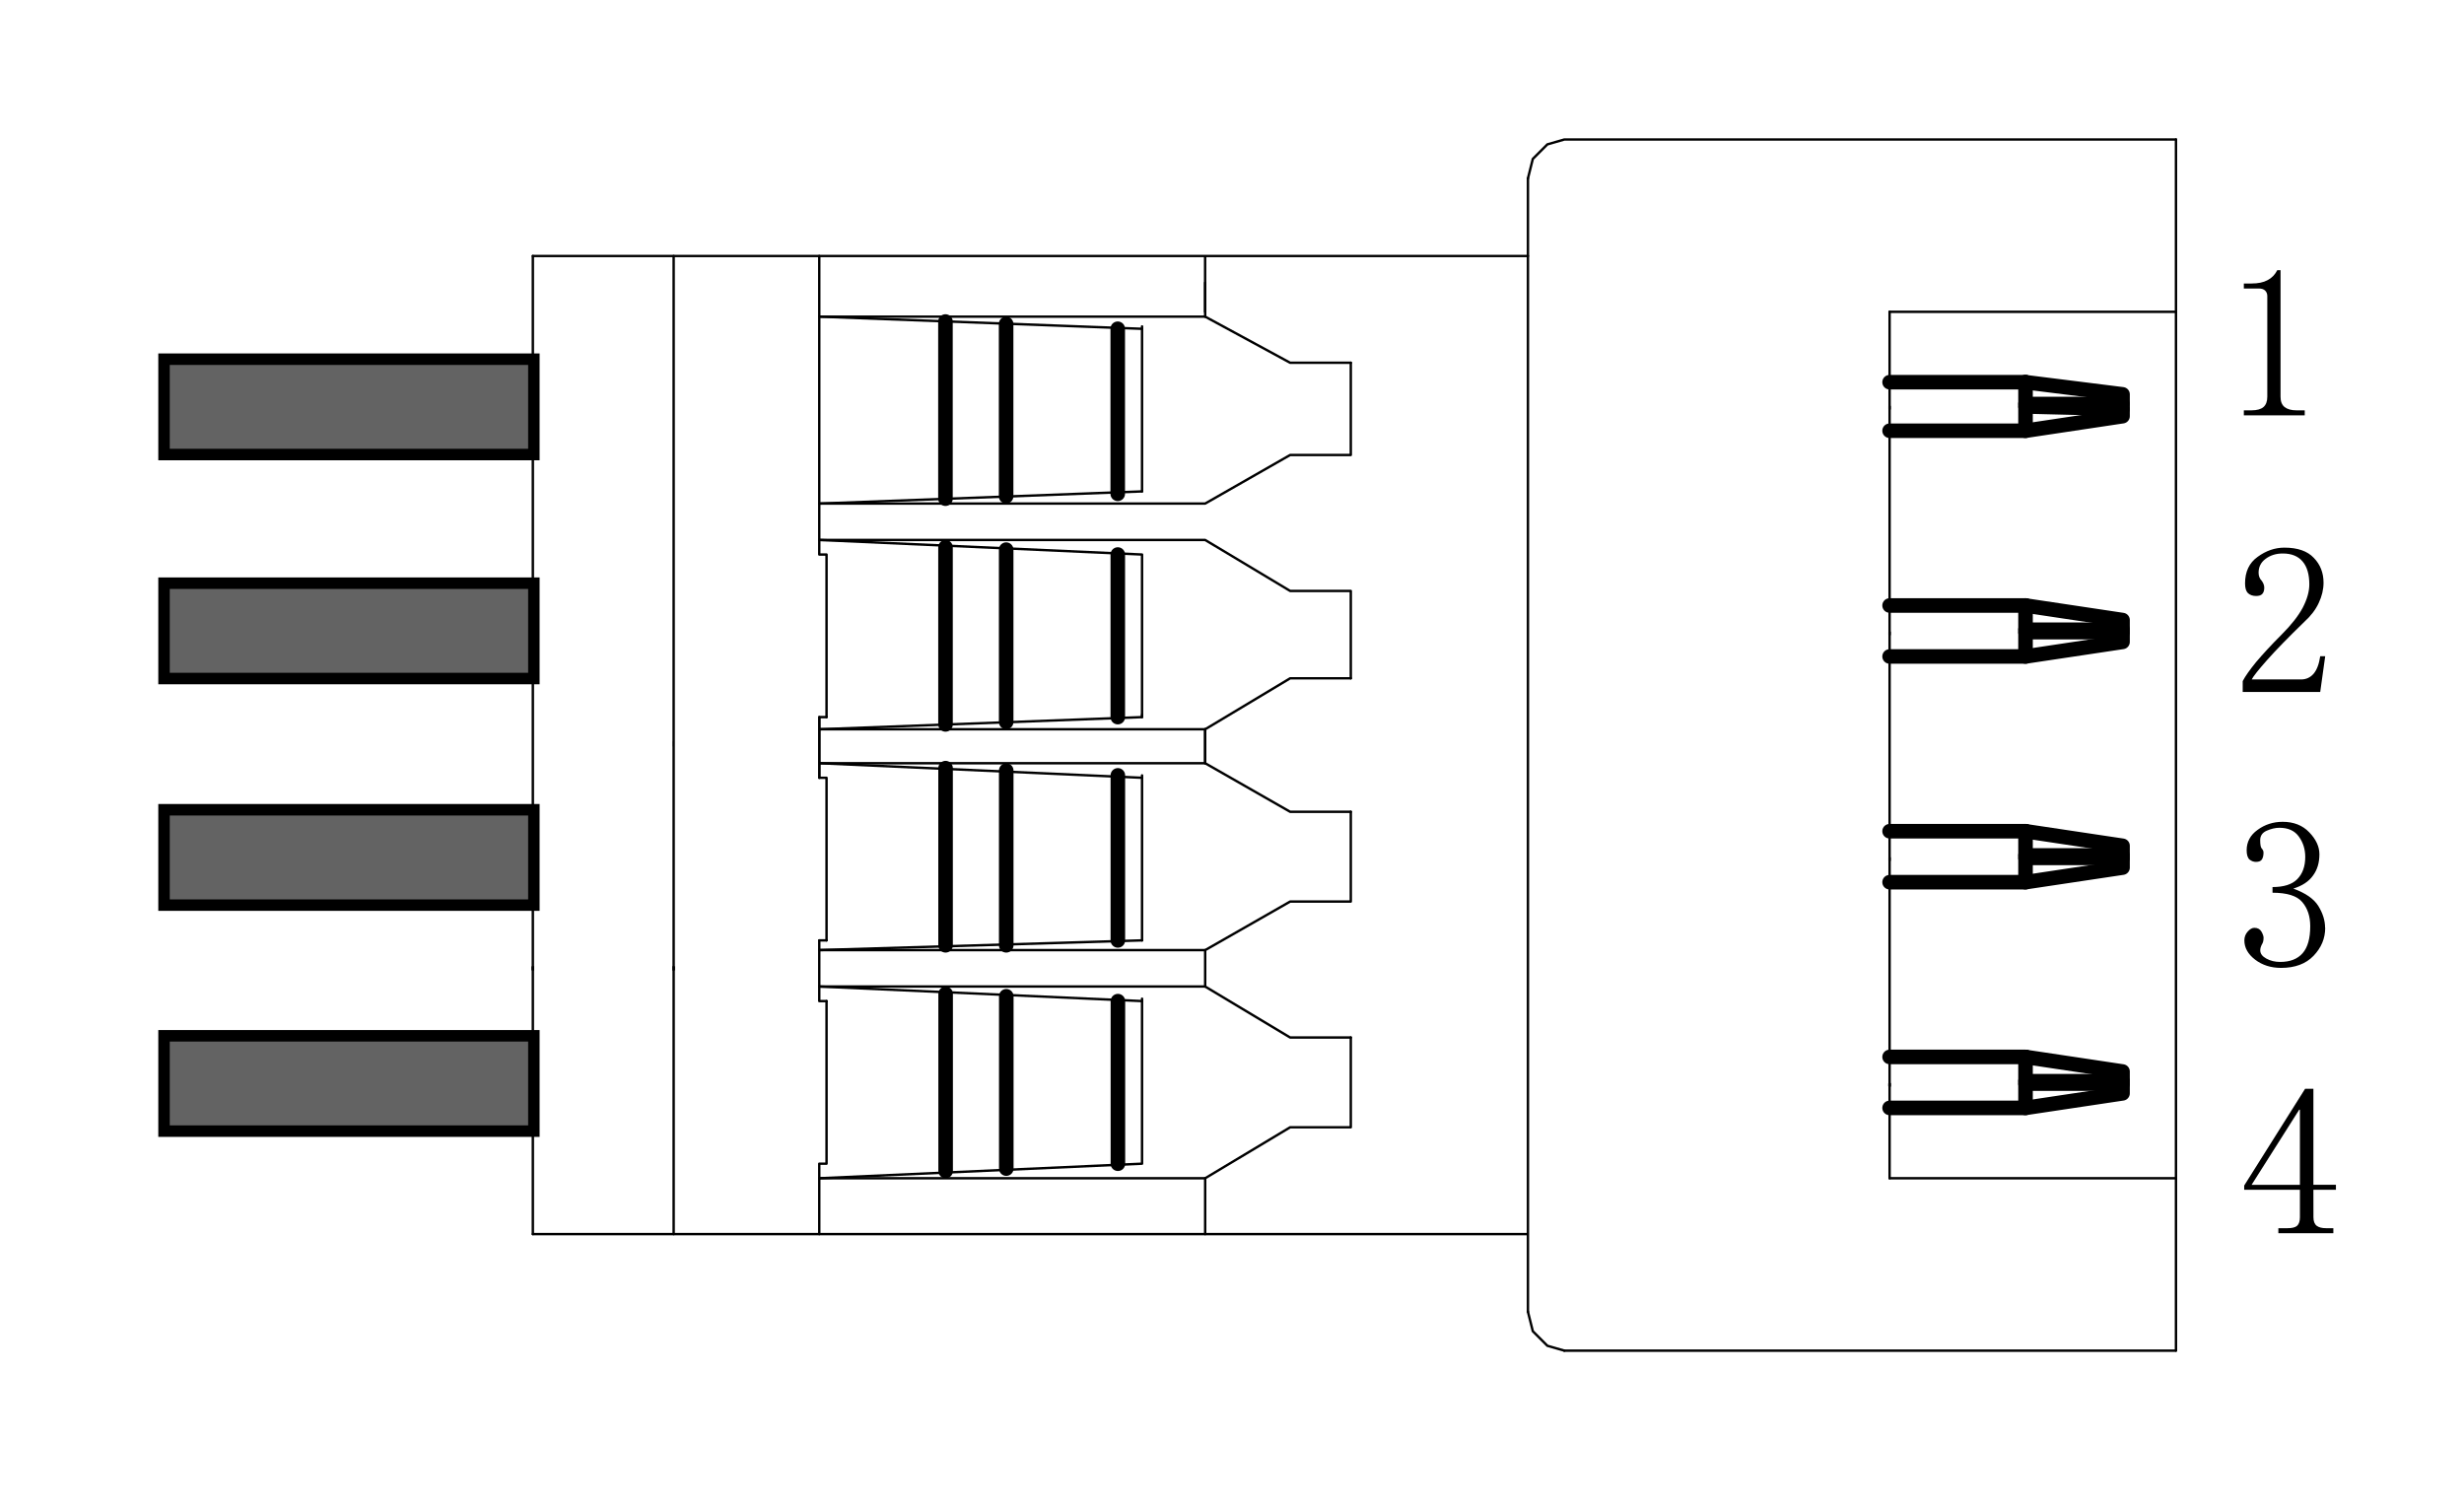 <?xml version="1.0" encoding="UTF-8" standalone="no"?>
<!-- Created with Inkscape (http://www.inkscape.org/) -->

<svg
   width="42.978mm"
   height="26.305mm"
   viewBox="0 0 42.978 26.305"
   version="1.1"
   id="svg1"
   inkscape:version="1.3.2 (1:1.3.2+202311252150+091e20ef0f)"
   sodipodi:docname="dll_mh1_25_4r.svg"
   xmlns:inkscape="http://www.inkscape.org/namespaces/inkscape"
   xmlns:sodipodi="http://sodipodi.sourceforge.net/DTD/sodipodi-0.dtd"
   xmlns="http://www.w3.org/2000/svg"
   xmlns:svg="http://www.w3.org/2000/svg">
  <sodipodi:namedview
     id="namedview1"
     pagecolor="#ffffff"
     bordercolor="#666666"
     borderopacity="1.0"
     inkscape:showpageshadow="2"
     inkscape:pageopacity="0.0"
     inkscape:pagecheckerboard="0"
     inkscape:deskcolor="#d1d1d1"
     inkscape:document-units="mm"
     inkscape:zoom="2.4129928"
     inkscape:cx="57.397602"
     inkscape:cy="77.497123"
     inkscape:window-width="1430"
     inkscape:window-height="936"
     inkscape:window-x="0"
     inkscape:window-y="0"
     inkscape:window-maximized="1"
     inkscape:current-layer="layer1">
    <inkscape:page
       x="0"
       y="0"
       width="42.978"
       height="26.305"
       id="page1"
       margin="0"
       bleed="0"
       inkscape:export-filename="dll_mh1_25_4r.png"
       inkscape:export-xdpi="302.59366"
       inkscape:export-ydpi="302.59366" />
  </sodipodi:namedview>
  <defs
     id="defs1" />
  <g
     inkscape:label="Layer 1"
     inkscape:groupmode="layer"
     id="layer1"
     transform="translate(-79.902,-39.808)">
    <path
       id="path3808"
       d="m 89.196,56.719 v -0.042 m 2.455,0.042 v -0.042 m 21.209,2.074 v -0.042"
       style="fill:none;stroke:#000000;stroke-width:0.042;stroke-linecap:round;stroke-linejoin:round;stroke-miterlimit:10;stroke-dasharray:none;stroke-opacity:1" />
    <path
       id="path3809"
       d="m 103.463,53.967 v 1.566 h -1.058 l -1.482,0.847 h -6.731"
       style="fill:none;stroke:#000000;stroke-width:0.042;stroke-linecap:round;stroke-linejoin:round;stroke-miterlimit:10;stroke-dasharray:none;stroke-opacity:1" />
    <path
       id="path3810"
       d="M 99.822,56.211 V 53.374"
       style="fill:none;stroke:#000000;stroke-width:0.042;stroke-linecap:round;stroke-linejoin:round;stroke-miterlimit:10;stroke-dasharray:none;stroke-opacity:1" />
    <path
       id="path3811"
       d="m 103.463,53.967 h -1.058 l -1.482,-0.847 h -6.731"
       style="fill:none;stroke:#000000;stroke-width:0.042;stroke-linecap:round;stroke-linejoin:round;stroke-miterlimit:10;stroke-dasharray:none;stroke-opacity:1" />
    <path
       id="path3812"
       d="m 99.822,53.374 v -0.042 m 1.101,-0.212 v -0.593 m -1.101,0.847 -5.63,-0.254 m 5.63,3.09 -5.63,0.169 m 0,-0.169 h 0.127"
       style="fill:none;stroke:#000000;stroke-width:0.042;stroke-linecap:round;stroke-linejoin:round;stroke-miterlimit:10;stroke-dasharray:none;stroke-opacity:1" />
    <path
       id="path3813"
       d="m 94.192,52.316 v 1.058 h 0.127 v 2.836"
       style="fill:none;stroke:#000000;stroke-width:0.042;stroke-linecap:round;stroke-linejoin:round;stroke-miterlimit:10;stroke-dasharray:none;stroke-opacity:1" />
    <path
       id="path3814"
       d="m 89.196,56.719 v -0.042 m 2.455,0.042 v -0.042 m 21.209,2.074 v -0.042 m 4.995,4.657 h -10.668"
       style="fill:none;stroke:#000000;stroke-width:0.042;stroke-linecap:round;stroke-linejoin:round;stroke-miterlimit:10;stroke-dasharray:none;stroke-opacity:1" />
    <path
       id="path3815"
       d="m 106.553,62.688 0.085,0.339 0.254,0.254 0.296,0.085"
       style="fill:none;stroke:#000000;stroke-width:0.042;stroke-linecap:round;stroke-linejoin:round;stroke-miterlimit:10;stroke-dasharray:none;stroke-opacity:1" />
    <path
       id="path3816"
       d="M 106.553,62.688 V 42.918 m 11.303,-0.677 v 21.124 m -11.303,-2.032 H 89.196"
       style="fill:none;stroke:#000000;stroke-width:0.042;stroke-linecap:round;stroke-linejoin:round;stroke-miterlimit:10;stroke-dasharray:none;stroke-opacity:1" />
    <path
       id="path3817"
       d="m 103.463,57.904 h -1.058 l -1.482,-0.889 v -0.635"
       style="fill:none;stroke:#000000;stroke-width:0.042;stroke-linecap:round;stroke-linejoin:round;stroke-miterlimit:10;stroke-dasharray:none;stroke-opacity:1" />
    <path
       id="path3818"
       d="m 94.192,57.015 h 6.731 m -1.101,0.254 v -0.042"
       style="fill:none;stroke:#000000;stroke-width:0.042;stroke-linecap:round;stroke-linejoin:round;stroke-miterlimit:10;stroke-dasharray:none;stroke-opacity:1" />
    <path
       id="path3819"
       d="m 103.463,57.904 v 1.566 h -1.058 l -1.482,0.889 h -6.731"
       style="fill:none;stroke:#000000;stroke-width:0.042;stroke-linecap:round;stroke-linejoin:round;stroke-miterlimit:10;stroke-dasharray:none;stroke-opacity:1" />
    <path
       id="path3820"
       d="m 99.822,60.105 v -2.836 m 1.101,3.09 v 0.974 m -1.101,-1.228 -5.63,0.254 m 5.63,-3.09 -5.63,-0.254 m 23.664,3.344 h -4.995"
       style="fill:none;stroke:#000000;stroke-width:0.042;stroke-linecap:round;stroke-linejoin:round;stroke-miterlimit:10;stroke-dasharray:none;stroke-opacity:1" />
    <path
       id="path3821"
       d="m 94.192,56.211 v 1.058 h 0.127"
       style="fill:none;stroke:#000000;stroke-width:0.042;stroke-linecap:round;stroke-linejoin:round;stroke-miterlimit:10;stroke-dasharray:none;stroke-opacity:1" />
    <path
       id="path3822"
       d="m 94.192,61.333 v -1.228 h 0.127 v -2.836"
       style="fill:none;stroke:#000000;stroke-width:0.042;stroke-linecap:round;stroke-linejoin:round;stroke-miterlimit:10;stroke-dasharray:none;stroke-opacity:1" />
    <path
       id="path3823"
       d="m 89.196,53.882 v -0.042 M 112.861,45.246 V 60.359 M 91.652,44.273 V 61.333 M 89.196,44.273 v 17.06 m 0,-8.551 v -0.042 m 2.455,0.042 v -0.042 m -2.455,0.042 v -0.042 m 2.455,0.042 v -0.042 m -2.455,0.085 v -0.042 m 2.455,0.042 v -0.042 m -2.455,0.042 v -0.042 m 2.455,0.042 v -0.042"
       style="fill:none;stroke:#000000;stroke-width:0.042;stroke-linecap:round;stroke-linejoin:round;stroke-miterlimit:10;stroke-dasharray:none;stroke-opacity:1" />
    <path
       id="path3824"
       d="m 103.463,51.639 h -1.058 l -1.482,0.889 v 0.593"
       style="fill:none;stroke:#000000;stroke-width:0.042;stroke-linecap:round;stroke-linejoin:round;stroke-miterlimit:10;stroke-dasharray:none;stroke-opacity:1" />
    <path
       id="path3825"
       d="m 94.192,52.528 h 6.731 m -1.101,-0.212 v -0.042"
       style="fill:none;stroke:#000000;stroke-width:0.042;stroke-linecap:round;stroke-linejoin:round;stroke-miterlimit:10;stroke-dasharray:none;stroke-opacity:1" />
    <path
       id="path3826"
       d="m 103.463,51.639 v -1.524 h -1.058 l -1.482,-0.889 h -6.731"
       style="fill:none;stroke:#000000;stroke-width:0.042;stroke-linecap:round;stroke-linejoin:round;stroke-miterlimit:10;stroke-dasharray:none;stroke-opacity:1" />
    <path
       id="path3827"
       d="m 94.192,52.528 5.63,-0.212 v -2.836 l -5.63,-0.254"
       style="fill:none;stroke:#000000;stroke-width:0.042;stroke-linecap:round;stroke-linejoin:round;stroke-miterlimit:10;stroke-dasharray:none;stroke-opacity:1" />
    <path
       id="path3828"
       d="m 94.192,53.374 v -1.058 h 0.127"
       style="fill:none;stroke:#000000;stroke-width:0.042;stroke-linecap:round;stroke-linejoin:round;stroke-miterlimit:10;stroke-dasharray:none;stroke-opacity:1" />
    <path
       id="path3829"
       d="m 94.192,44.273 v 5.207 h 0.127 v 2.836"
       style="fill:none;stroke:#000000;stroke-width:0.042;stroke-linecap:round;stroke-linejoin:round;stroke-miterlimit:10;stroke-dasharray:none;stroke-opacity:1" />
    <path
       id="path3830"
       d="m 103.463,46.135 v 1.609 h -1.058 l -1.482,0.847 h -6.731"
       style="fill:none;stroke:#000000;stroke-width:0.042;stroke-linecap:round;stroke-linejoin:round;stroke-miterlimit:10;stroke-dasharray:none;stroke-opacity:1" />
    <path
       id="path3831"
       d="M 99.822,48.379 V 45.543"
       style="fill:none;stroke:#000000;stroke-width:0.042;stroke-linecap:round;stroke-linejoin:round;stroke-miterlimit:10;stroke-dasharray:none;stroke-opacity:1" />
    <path
       id="path3832"
       d="m 103.463,46.135 h -1.058 l -1.482,-0.804 h -6.731"
       style="fill:none;stroke:#000000;stroke-width:0.042;stroke-linecap:round;stroke-linejoin:round;stroke-miterlimit:10;stroke-dasharray:none;stroke-opacity:1" />
    <path
       id="path3833"
       d="m 99.822,45.543 v -0.042 m 1.101,-0.169 V 44.738 M 99.822,45.543 94.192,45.331 m 5.63,3.048 -5.63,0.212"
       style="fill:none;stroke:#000000;stroke-width:0.042;stroke-linecap:round;stroke-linejoin:round;stroke-miterlimit:10;stroke-dasharray:none;stroke-opacity:1" />
    <path
       id="path3834"
       d="m 117.856,42.241 h -10.668 l -0.296,0.085 -0.254,0.254 -0.085,0.339"
       style="fill:none;stroke:#000000;stroke-width:0.042;stroke-linecap:round;stroke-linejoin:round;stroke-miterlimit:10;stroke-dasharray:none;stroke-opacity:1" />
    <path
       id="path3835"
       d="M 106.553,44.273 H 89.196 m 11.726,0.974 v -0.974 m 16.933,0.974 h -4.995"
       style="fill:none;stroke:#000000;stroke-width:0.042;stroke-linecap:round;stroke-linejoin:round;stroke-miterlimit:10;stroke-dasharray:none;stroke-opacity:1" />
    <path
       id="path3836"
       d="m 112.861,58.243 h 2.371"
       style="fill:none;stroke:#000000;stroke-width:0.254;stroke-linecap:round;stroke-linejoin:round;stroke-miterlimit:10;stroke-dasharray:none;stroke-opacity:1" />
    <path
       id="path3837"
       d="m 112.861,59.132 h 2.371 v -0.889"
       style="fill:none;stroke:#000000;stroke-width:0.254;stroke-linecap:round;stroke-linejoin:round;stroke-miterlimit:10;stroke-dasharray:none;stroke-opacity:1" />
    <path
       id="path3838"
       d="m 115.231,59.132 1.693,-0.254 v -0.381 l -1.693,-0.254"
       style="fill:none;stroke:#000000;stroke-width:0.254;stroke-linecap:round;stroke-linejoin:round;stroke-miterlimit:10;stroke-dasharray:none;stroke-opacity:1" />
    <path
       id="path3839"
       d="m 115.231,58.666 h 1.693 m -1.693,0.042 h 1.693"
       style="fill:none;stroke:#000000;stroke-width:0.254;stroke-linecap:round;stroke-linejoin:round;stroke-miterlimit:10;stroke-dasharray:none;stroke-opacity:1" />
    <path
       id="path3840"
       d="m 112.861,54.814 v -0.042"
       style="fill:none;stroke:#000000;stroke-width:0.042;stroke-linecap:round;stroke-linejoin:round;stroke-miterlimit:10;stroke-dasharray:none;stroke-opacity:1" />
    <path
       id="path3841"
       d="m 112.861,54.306 h 2.371"
       style="fill:none;stroke:#000000;stroke-width:0.254;stroke-linecap:round;stroke-linejoin:round;stroke-miterlimit:10;stroke-dasharray:none;stroke-opacity:1" />
    <path
       id="path3842"
       d="m 112.861,55.195 h 2.371 v -0.889"
       style="fill:none;stroke:#000000;stroke-width:0.254;stroke-linecap:round;stroke-linejoin:round;stroke-miterlimit:10;stroke-dasharray:none;stroke-opacity:1" />
    <path
       id="path3843"
       d="m 115.231,55.195 1.693,-0.254 v -0.381 l -1.693,-0.254"
       style="fill:none;stroke:#000000;stroke-width:0.254;stroke-linecap:round;stroke-linejoin:round;stroke-miterlimit:10;stroke-dasharray:none;stroke-opacity:1" />
    <path
       id="path3844"
       d="m 115.231,54.729 h 1.693 m -1.693,0.042 h 1.693"
       style="fill:none;stroke:#000000;stroke-width:0.254;stroke-linecap:round;stroke-linejoin:round;stroke-miterlimit:10;stroke-dasharray:none;stroke-opacity:1" />
    <path
       id="path3845"
       d="m 112.861,50.877 v -0.042"
       style="fill:none;stroke:#000000;stroke-width:0.042;stroke-linecap:round;stroke-linejoin:round;stroke-miterlimit:10;stroke-dasharray:none;stroke-opacity:1" />
    <path
       id="path3846"
       d="m 112.861,50.369 h 2.371"
       style="fill:none;stroke:#000000;stroke-width:0.254;stroke-linecap:round;stroke-linejoin:round;stroke-miterlimit:10;stroke-dasharray:none;stroke-opacity:1" />
    <path
       id="path3847"
       d="m 112.861,51.258 h 2.371 v -0.889"
       style="fill:none;stroke:#000000;stroke-width:0.254;stroke-linecap:round;stroke-linejoin:round;stroke-miterlimit:10;stroke-dasharray:none;stroke-opacity:1" />
    <path
       id="path3848"
       d="m 115.231,51.258 1.693,-0.254 v -0.381 l -1.693,-0.254"
       style="fill:none;stroke:#000000;stroke-width:0.254;stroke-linecap:round;stroke-linejoin:round;stroke-miterlimit:10;stroke-dasharray:none;stroke-opacity:1" />
    <path
       id="path3849"
       d="m 115.231,50.792 h 1.693 m -1.693,0.042 h 1.693"
       style="fill:none;stroke:#000000;stroke-width:0.254;stroke-linecap:round;stroke-linejoin:round;stroke-miterlimit:10;stroke-dasharray:none;stroke-opacity:1" />
    <path
       id="path3850"
       d="m 112.861,46.94 v -0.042"
       style="fill:none;stroke:#000000;stroke-width:0.042;stroke-linecap:round;stroke-linejoin:round;stroke-miterlimit:10;stroke-dasharray:none;stroke-opacity:1" />
    <path
       id="path3851"
       d="m 112.861,46.474 h 2.371"
       style="fill:none;stroke:#000000;stroke-width:0.254;stroke-linecap:round;stroke-linejoin:round;stroke-miterlimit:10;stroke-dasharray:none;stroke-opacity:1" />
    <path
       id="path3852"
       d="m 112.861,47.321 h 2.371 v -0.847"
       style="fill:none;stroke:#000000;stroke-width:0.254;stroke-linecap:round;stroke-linejoin:round;stroke-miterlimit:10;stroke-dasharray:none;stroke-opacity:1" />
    <path
       id="path3853"
       d="m 115.231,47.321 1.693,-0.254 v -0.381 l -1.693,-0.212"
       style="fill:none;stroke:#000000;stroke-width:0.254;stroke-linecap:round;stroke-linejoin:round;stroke-miterlimit:10;stroke-dasharray:none;stroke-opacity:1" />
    <path
       id="path3854"
       d="m 115.231,46.855 h 1.693 m -1.693,0.042 1.693,0.042 m -17.526,-1.397 v 2.879 m -1.947,-2.963 v 3.006 m -1.058,-3.048 v 3.09 m 3.006,0.974 v 2.836 m -1.947,-2.921 v 3.006 m -1.058,-3.048 v 3.09 m 3.006,0.889 v 2.879 m -1.947,-2.963 v 3.048 m -1.058,-3.09 v 3.09 m 3.006,0.974 v 2.836 m -1.947,-2.921 v 3.006 m -1.058,-3.048 v 3.09"
       style="fill:none;stroke:#000000;stroke-width:0.254;stroke-linecap:round;stroke-linejoin:round;stroke-miterlimit:10;stroke-dasharray:none;stroke-opacity:1" />
    <path
       id="path3855"
       d="m 85.937,45.331 v 0 h 3.26 v 0 z"
       style="fill:#ff0000;fill-opacity:1;fill-rule:evenodd;stroke:none;stroke-width:0.353" />
    <path
       id="path3858"
       d="m 85.937,46.897 v 0 h 3.26 v 0 z"
       style="fill:#ff0000;fill-opacity:1;fill-rule:evenodd;stroke:none;stroke-width:0.353" />
    <path
       id="path3903"
       d="m 85.937,54.136 v 0 h 3.26 v 0 z"
       style="fill:#00ff00;fill-opacity:1;fill-rule:evenodd;stroke:none;stroke-width:0.353" />
    <path
       id="path3906"
       d="m 85.937,55.66 v 0 h 3.26 v 0 z"
       style="fill:#00ff00;fill-opacity:1;fill-rule:evenodd;stroke:none;stroke-width:0.353" />
    <path
       id="path3919"
       d="m 85.937,58.497 v 0 h 3.26 v 0 z"
       style="fill:#767676;fill-opacity:1;fill-rule:evenodd;stroke:none;stroke-width:0.353" />
    <path
       id="path3922"
       d="m 85.937,60.063 v 0 h 3.26 v 0 z"
       style="fill:#767676;fill-opacity:1;fill-rule:evenodd;stroke:none;stroke-width:0.353" />
    <path
       id="path3995"
       d="m 119.68,44.521 v 2.208 c 0,0.081 0.023,0.14 0.07,0.178 0.05,0.039 0.118,0.058 0.207,0.058 h 0.145 v 0.087 h -1.062 v -0.087 h 0.132 c 0.096,0 0.166,-0.019 0.211,-0.058 0.043,-0.038 0.066,-0.097 0.066,-0.178 v -1.757 c 0,-0.038 -0.012,-0.07 -0.037,-0.095 -0.025,-0.025 -0.062,-0.037 -0.112,-0.037 h -0.26 v -0.087 h 0.132 c 0.116,0 0.209,-0.019 0.281,-0.058 0.074,-0.038 0.13,-0.096 0.17,-0.174 z m 0,0"
       style="fill:#000000;fill-opacity:1;fill-rule:nonzero;stroke:none;stroke-width:0.353"
       aria-label="1" />
    <path
       id="path3998"
       d="m 120.182,50 c 0,-0.174 -0.039,-0.306 -0.116,-0.397 -0.077,-0.093 -0.193,-0.141 -0.347,-0.141 -0.119,0 -0.219,0.032 -0.302,0.095 -0.081,0.061 -0.12,0.141 -0.12,0.24 0,0.058 0.019,0.106 0.058,0.145 0.027,0.039 0.041,0.078 0.041,0.116 0,0.05 -0.012,0.087 -0.037,0.112 -0.023,0.023 -0.058,0.033 -0.107,0.033 -0.058,0 -0.105,-0.017 -0.141,-0.05 -0.033,-0.033 -0.05,-0.089 -0.05,-0.169 0,-0.204 0.072,-0.358 0.219,-0.463 0.146,-0.107 0.302,-0.161 0.467,-0.161 0.232,0 0.402,0.06 0.513,0.178 0.113,0.116 0.17,0.26 0.17,0.434 0,0.116 -0.028,0.234 -0.083,0.351 -0.053,0.116 -0.136,0.226 -0.252,0.331 -0.281,0.273 -0.498,0.495 -0.649,0.666 -0.149,0.168 -0.239,0.281 -0.269,0.339 h 0.86 c 0.088,0 0.161,-0.033 0.219,-0.099 0.058,-0.068 0.096,-0.171 0.116,-0.306 h 0.087 l -0.087,0.624 h -1.352 v -0.19 c 0.046,-0.088 0.125,-0.199 0.236,-0.335 0.113,-0.134 0.261,-0.295 0.446,-0.48 0.165,-0.165 0.286,-0.319 0.364,-0.463 0.076,-0.146 0.116,-0.282 0.116,-0.409 z m 0,0"
       style="fill:#000000;fill-opacity:1;fill-rule:nonzero;stroke:none;stroke-width:0.353"
       aria-label="2" />
    <path
       id="path4001"
       d="m 120.459,55.991 c 0,0.185 -0.068,0.347 -0.203,0.488 -0.135,0.141 -0.325,0.211 -0.566,0.211 -0.177,0 -0.329,-0.048 -0.455,-0.145 -0.124,-0.096 -0.186,-0.208 -0.186,-0.335 0,-0.058 0.019,-0.109 0.058,-0.153 0.038,-0.043 0.076,-0.066 0.116,-0.066 0.058,0 0.099,0.023 0.124,0.066 0.025,0.044 0.037,0.081 0.037,0.107 0,0.05 -0.01,0.089 -0.029,0.116 -0.02,0.039 -0.029,0.073 -0.029,0.103 0,0.058 0.035,0.106 0.107,0.145 0.071,0.039 0.151,0.058 0.24,0.058 0.174,0 0.304,-0.051 0.393,-0.153 0.088,-0.101 0.132,-0.258 0.132,-0.471 0,-0.174 -0.048,-0.314 -0.141,-0.422 -0.091,-0.107 -0.264,-0.161 -0.517,-0.161 v -0.099 c 0.195,0 0.339,-0.045 0.43,-0.136 0.093,-0.093 0.141,-0.223 0.141,-0.389 0,-0.134 -0.037,-0.253 -0.112,-0.356 -0.072,-0.101 -0.185,-0.153 -0.339,-0.153 -0.069,0 -0.143,0.017 -0.219,0.05 -0.077,0.033 -0.116,0.089 -0.116,0.165 0,0.081 0.009,0.13 0.029,0.149 0.019,0.02 0.029,0.043 0.029,0.07 0,0.05 -0.01,0.09 -0.029,0.12 -0.02,0.028 -0.054,0.041 -0.103,0.041 -0.039,0 -0.076,-0.013 -0.112,-0.041 -0.033,-0.03 -0.05,-0.084 -0.05,-0.161 0,-0.146 0.063,-0.265 0.19,-0.356 0.126,-0.093 0.273,-0.141 0.438,-0.141 0.192,0 0.347,0.061 0.463,0.182 0.118,0.122 0.178,0.25 0.178,0.384 0,0.147 -0.037,0.271 -0.112,0.372 -0.072,0.102 -0.186,0.178 -0.343,0.227 0.215,0.078 0.361,0.18 0.438,0.306 0.076,0.124 0.116,0.25 0.116,0.376 z m 0,0"
       style="fill:#000000;fill-opacity:1;fill-rule:nonzero;stroke:none;stroke-width:0.353"
       aria-label="3" />
    <path
       id="path4004"
       d="m 120.254,61.04 c 0,0.069 0.019,0.119 0.058,0.149 0.038,0.028 0.092,0.041 0.161,0.041 h 0.128 v 0.087 h -0.959 v -0.087 h 0.161 c 0.076,0 0.132,-0.013 0.165,-0.041 0.033,-0.03 0.05,-0.08 0.05,-0.149 v -0.48 h -0.972 v -0.074 l 1.062,-1.687 h 0.145 v 1.674 h 0.393 v 0.087 h -0.393 z m -0.248,-1.877 -0.831,1.311 h 0.843 v -1.311 z m 0,0"
       style="fill:#000000;fill-opacity:1;fill-rule:nonzero;stroke:none;stroke-width:0.353"
       aria-label="4" />
    <rect
       style="fill:#636363;fill-opacity:1;stroke:#000000;stroke-width:0.2;stroke-linecap:round;stroke-linejoin:miter;stroke-dasharray:none;stroke-dashoffset:3.2;stroke-opacity:1"
       id="rect1"
       width="6.451"
       height="1.663"
       x="82.763"
       y="46.073" />
    <rect
       style="fill:#636363;fill-opacity:1;stroke:#000000;stroke-width:0.2;stroke-linecap:round;stroke-linejoin:miter;stroke-dasharray:none;stroke-dashoffset:3.2;stroke-opacity:1"
       id="rect1-1"
       width="6.451"
       height="1.663"
       x="82.763"
       y="57.874" />
    <rect
       style="fill:#636363;fill-opacity:1;stroke:#000000;stroke-width:0.2;stroke-linecap:round;stroke-linejoin:miter;stroke-dasharray:none;stroke-dashoffset:3.2;stroke-opacity:1"
       id="rect1-1-9"
       width="6.451"
       height="1.663"
       x="82.763"
       y="53.932" />
    <rect
       style="fill:#636363;fill-opacity:1;stroke:#000000;stroke-width:0.2;stroke-linecap:round;stroke-linejoin:miter;stroke-dasharray:none;stroke-dashoffset:3.2;stroke-opacity:1"
       id="rect1-1-6"
       width="6.451"
       height="1.663"
       x="82.763"
       y="49.98" />
  </g>
</svg>
